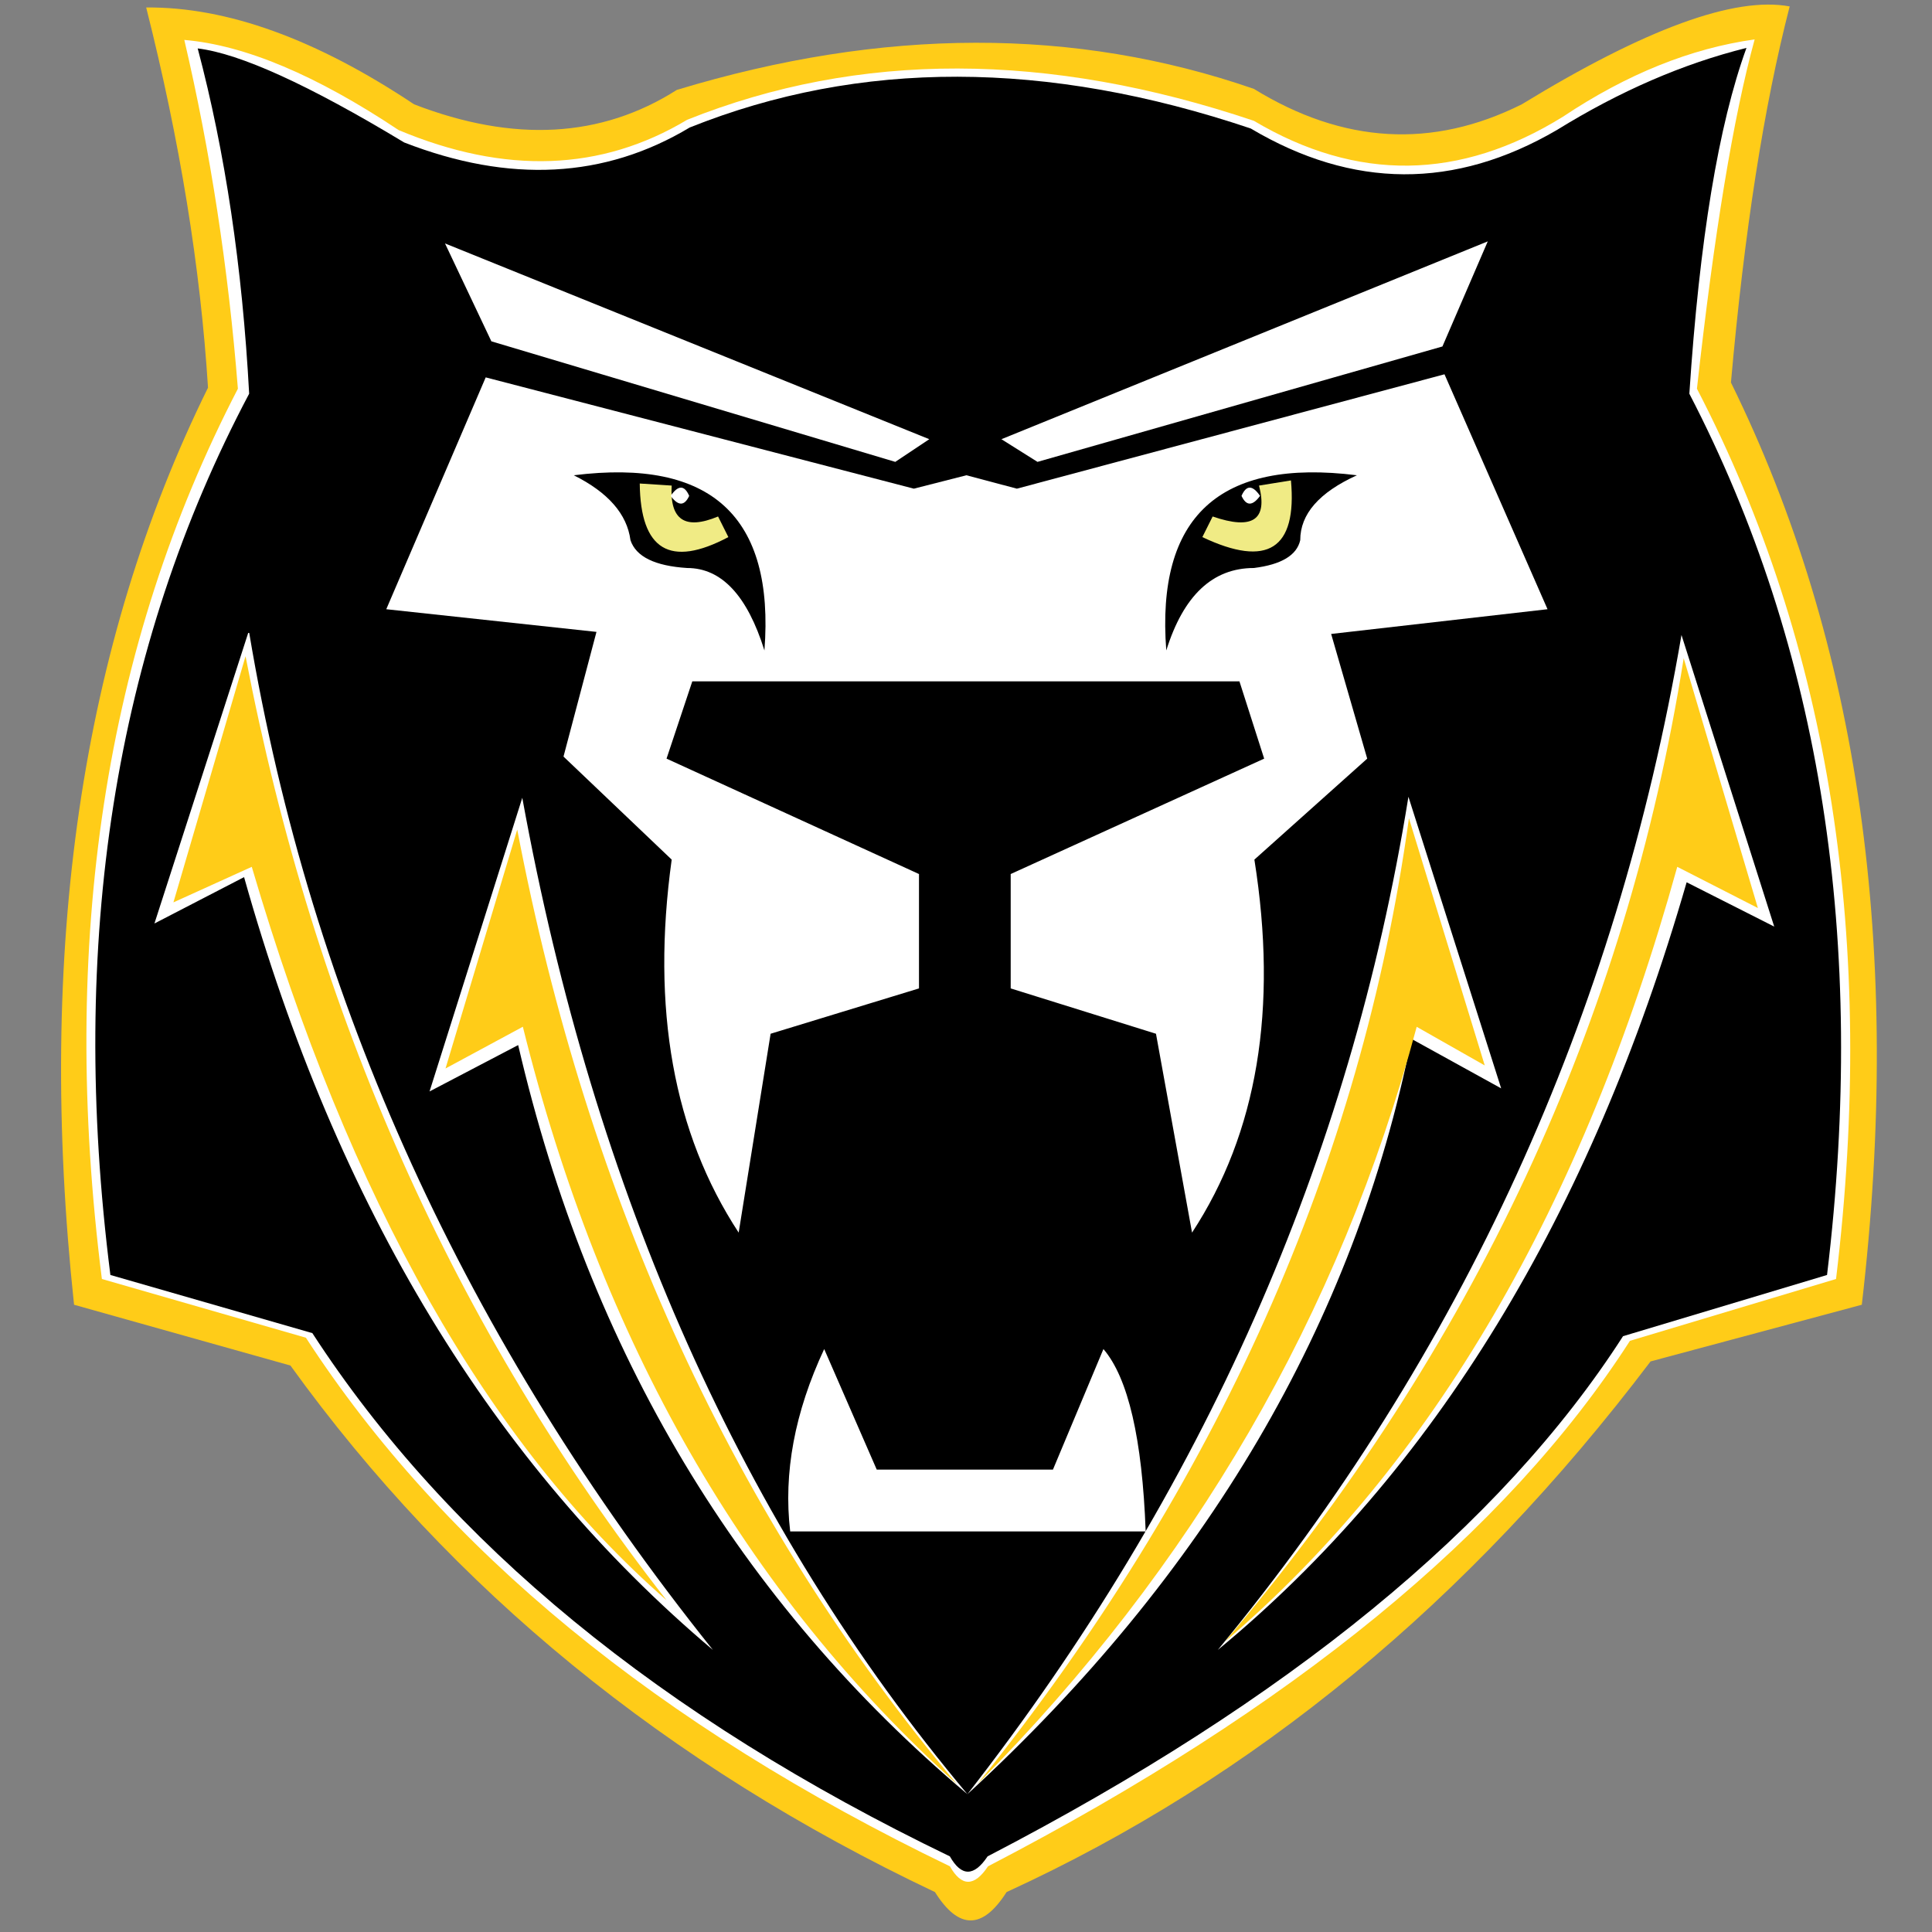 <svg width="1000" height="1000" viewBox="0 0 1000 1000" fill="none" xmlns="http://www.w3.org/2000/svg">
<rect x="0" y="0" width="1000" height="1000" fill="#808080" stroke="none"/>
<path d="M75.667 3.867C93.089 72.844 103.756 138.444 107.667 200.667C41.889 334 18.778 492.222 38.333 675.333L150.333 706.8C233.889 822.711 345.089 913.556 483.933 979.333C496.2 998.889 508.556 998.889 521 979.333C649 920.667 760.111 829.111 854.333 704.667L963.667 675.333C985 492.222 962.422 333.111 895.933 198C902.867 119.778 913 54.889 926.333 3.333C897.889 -2 851.667 14.889 787.667 54C741.444 77.111 695.222 74.444 649 46C556.556 14 457 14.178 350.333 46.533C311.222 71.422 265.889 73.911 214.333 54C163.667 20.222 117.444 3.511 75.667 3.867Z" fill="#FFCC18"/>
<path d="M95.4 20.667C108.911 78.445 118.156 138.622 123.133 201.2C54.156 334.178 30.689 487.778 52.733 662L158.333 692.4C229.444 801.911 340.556 893.111 491.667 966C497.711 976.667 504.289 976.667 511.4 966C668.911 884.222 779.667 793.556 843.667 694L950.333 662C971.311 487.778 947.311 334.178 878.333 201.2C887.222 120.844 897.178 60.578 908.2 20.4C875.133 25.022 842.067 38.356 809 60.4C755.667 93.467 702.333 94.178 649 62.533C542.333 26.622 444.556 26.445 355.667 62C311.222 88.667 261.444 90.445 206.333 67.333C163.667 38.889 126.689 23.333 95.4 20.667Z" fill="white"/>
<path d="M102.333 25.072C116.556 78.708 125.432 138.277 128.963 203.781C59.26 335.415 35.318 487.463 57.139 659.925L161.672 690.021C232.065 798.427 342.054 888.704 491.64 960.853C497.624 971.413 504.136 971.413 511.176 960.853C667.094 879.904 776.73 790.155 840.083 691.605L945.672 659.925C966.44 487.463 942.683 335.415 874.403 203.781C879.647 124.236 889.501 64.578 903.965 24.805C871.233 32.937 838.5 47.113 805.768 67.333C752.975 98.11 700.18 97.837 647.384 66.512C541.795 30.964 445.004 30.788 357.011 65.984C313.018 92.384 263.743 94.967 209.187 73.733C159.839 43.931 124.221 27.71 102.333 25.072Z" fill="black"/>
<path d="M230.333 126L481 227.333L463.4 239.067L254.333 176.667L230.333 126ZM518.333 227.333L770.067 124.933L746.6 179.333L537 239.067L518.333 227.333ZM251.4 195.333L199.933 315.333L308.733 327.067L291.667 391.6L347.667 444.933C337 522.089 348.556 586.444 382.333 638L398.867 535.067L475.667 511.6V452.4L345 392.667L358.333 352.667H641.533L654.333 392.667L523.133 452.4V511.6L598.333 535.067L617 638C650.778 586.444 661.533 522.089 649.267 444.933L707.667 392.667L689 328.133L801 315.333L747.667 193.733L526.333 252.933L500.2 246L473 252.933L251.4 195.333ZM426.6 698.267L453.8 760.667H545L571.133 698.267C583.933 713.2 591.222 744.667 593 792.667H409C405.444 762.444 411.311 730.978 426.6 698.267ZM128.467 327.6L79.933 478L126.333 454C174.333 624.667 255.222 758 369 854C241 694 161 518.533 129 327.6M222.333 564.933L270.333 412.933C307.667 618.089 384.467 790 500.733 928.667C382.689 829.111 305.178 699.867 268.2 540.933L222.333 564.933ZM500.733 928.667C622.689 772.222 698.778 600.133 729 412.4L777 563.333L730.6 537.733C701.089 684.578 624.467 814.889 500.733 928.667ZM630.333 854C742.333 761.556 823.222 629.111 873 456.667L918.333 479.6L870.333 328.667C836.555 526 756.555 701.111 630.333 854Z" fill="white"/>
<path d="M395.667 336.667C401 267.333 368.111 237.111 297 246C314.778 254.889 324.556 266.089 326.333 279.6C329.178 288.133 338.956 292.933 355.667 294C373.444 294 386.778 308.222 395.667 336.667ZM603.667 336.667C598.333 267.333 631.222 237.111 702.333 246C682.778 254.889 673 266.089 673 279.6C671.222 287.422 663.222 292.222 649 294C627.667 294 612.556 308.222 603.667 336.667Z" fill="black"/>
<path d="M127.096 339.653L89.763 467.072L130.317 448.667C180.959 621.011 252.52 747.547 345 828.272C235.286 687.806 162.652 524.933 127.096 339.653ZM230.595 553.045L267.72 429.387C304.431 621.621 380.282 786.309 495.272 923.451C385.882 824.99 311 694.322 270.627 531.445L230.595 553.045ZM505.939 923.451C630.109 768.723 704.552 602.082 729.267 423.525L768.504 551.467L733.277 531.477C693.423 680.267 617.644 810.924 505.939 923.451ZM634.115 849.605C741.329 758.174 819.34 624.528 868.147 448.667L909.88 470L871.475 340.709C841.626 528.763 762.506 698.395 634.115 849.605Z" fill="#FFCC18"/>
<path d="M377 278C346.778 294 331.489 284.756 331.133 250.267L347.667 251.333C346.6 269.111 354.6 274.444 371.667 267.333L377 278ZM622.333 278L627.667 267.333C648.289 274.444 656.289 269.111 651.667 251.333L668.2 248.667C671.4 284.222 656.111 294 622.333 278Z" fill="#F0EB85"/>
<path d="M356.733 256.667C354.244 250.978 351.044 250.978 347.133 256.667C351.044 262 354.244 262 356.733 256.667ZM642.6 256.667C645.089 250.978 648.289 250.978 652.2 256.667C648.289 262 645.089 262 642.6 256.667Z" fill="white"/>
</svg>
